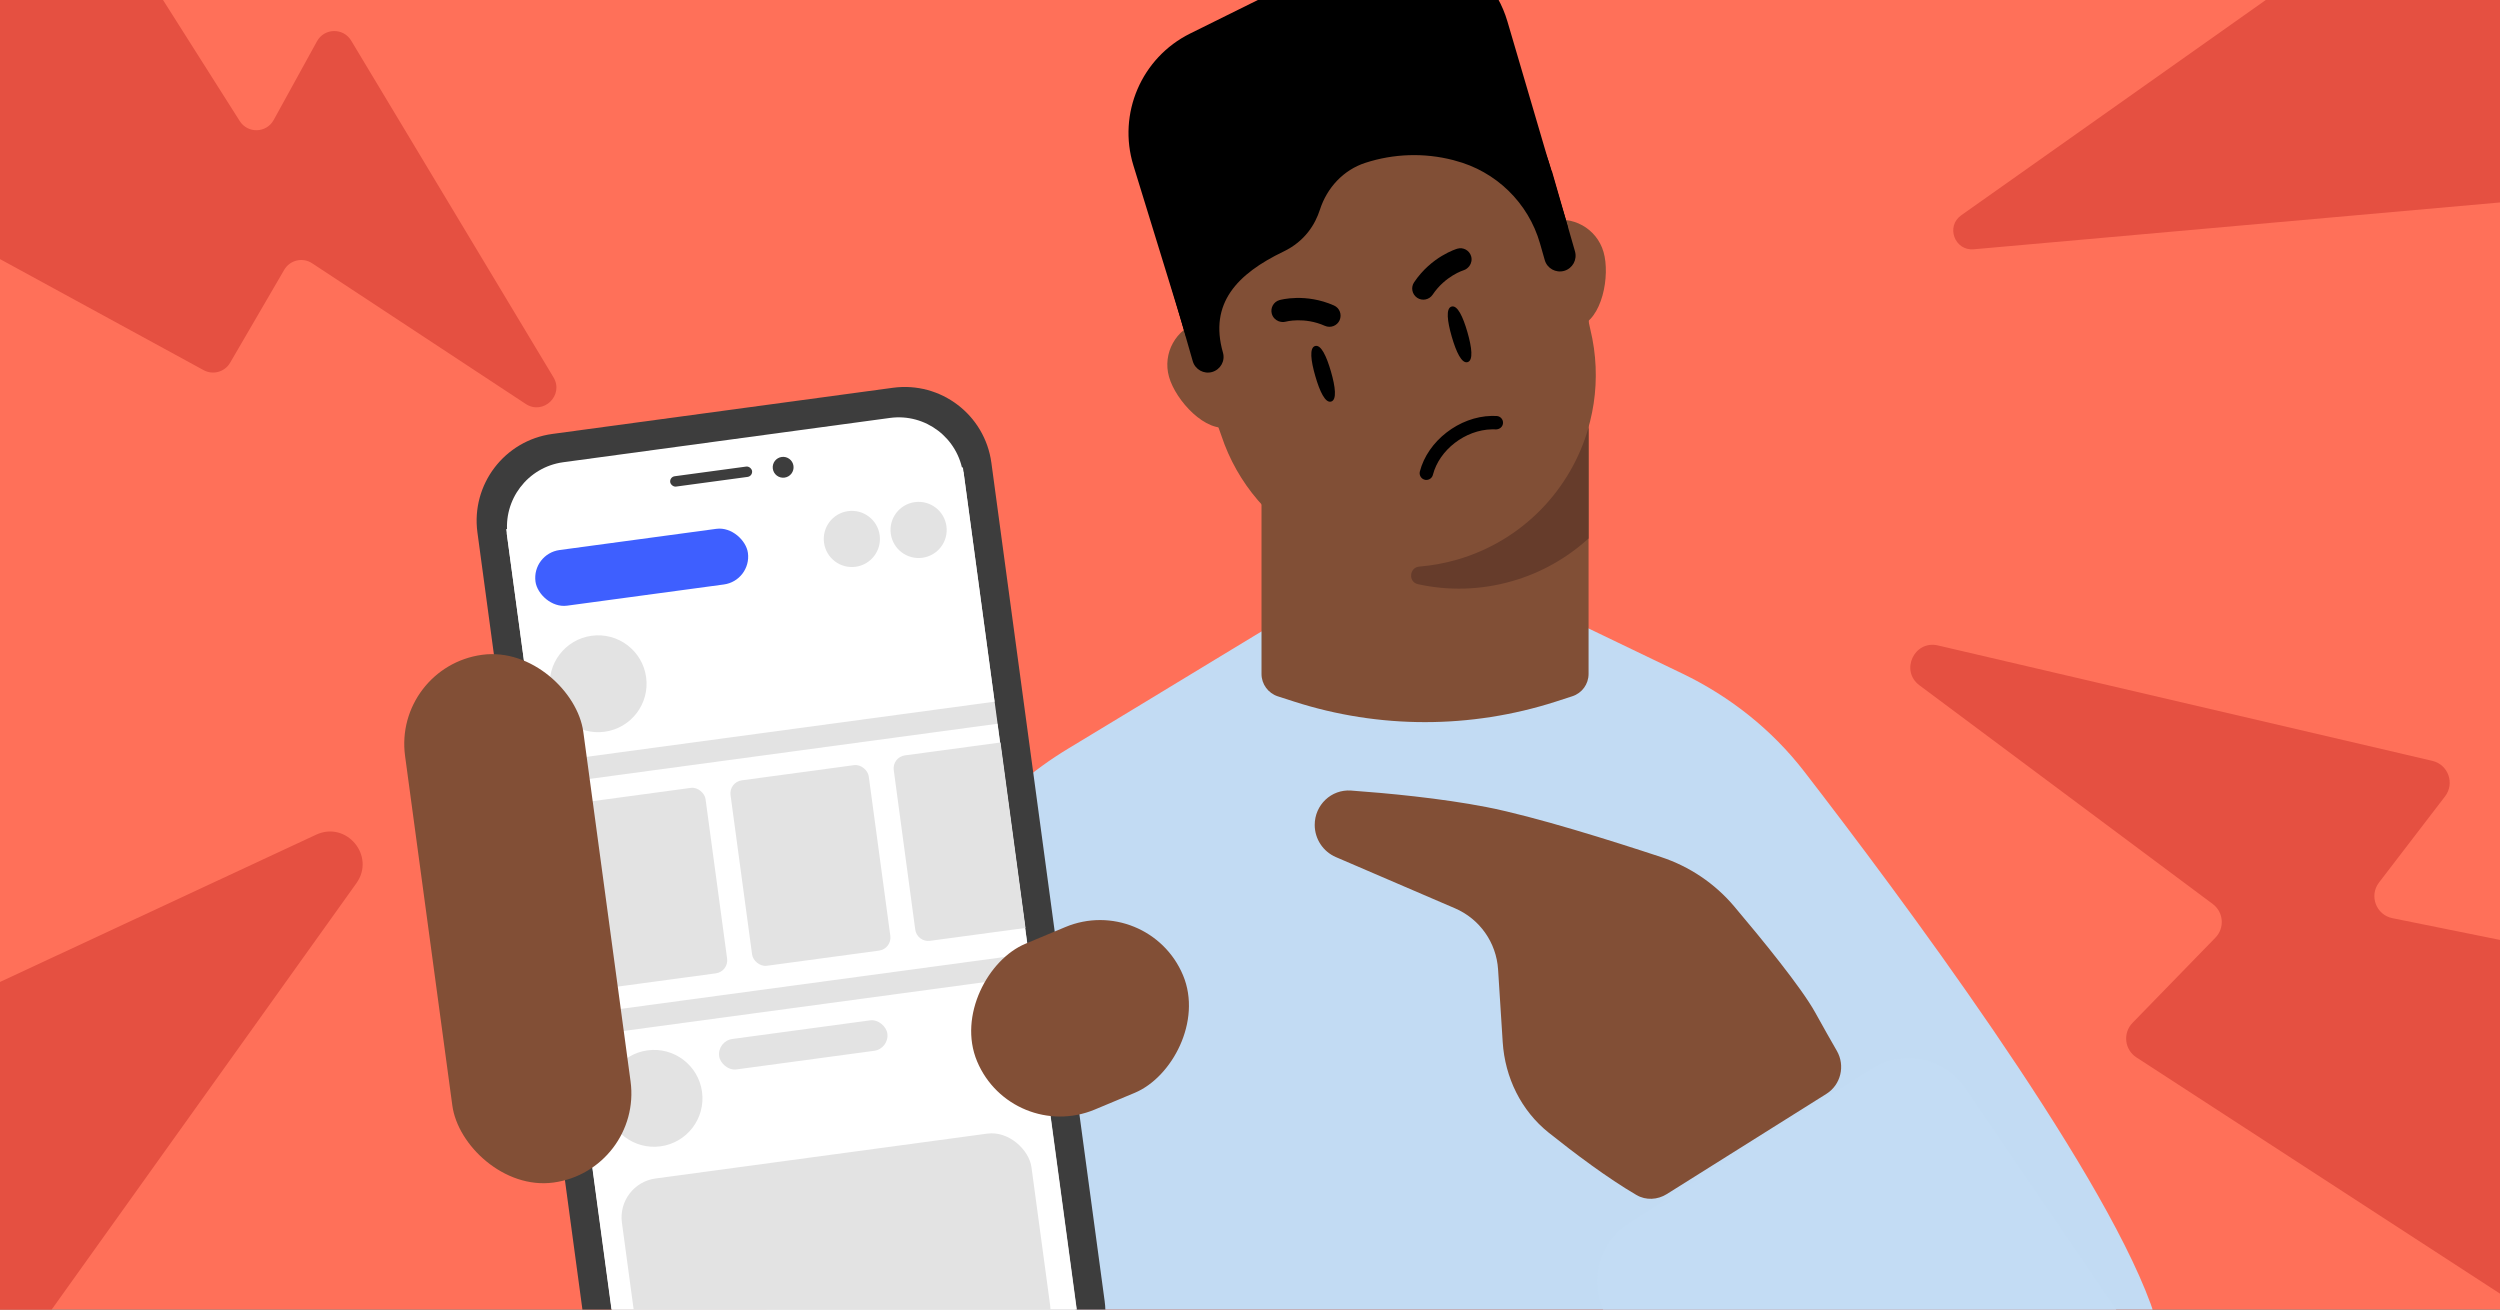 <svg fill="none" height="495" viewBox="0 0 945 495" width="945" xmlns="http://www.w3.org/2000/svg" xmlns:xlink="http://www.w3.org/1999/xlink"><rect x="0" y="0" width="945" height="495" fill="#333333" stroke="none"/><clipPath id="clip0_825_334"><path d="M0 0H945V495H0Z"/></clipPath><g clip-path="url(#clip0_825_334)"><path d="M0 0H945V495H0Z" fill="#ff7059"/><path d="M781.849 726.726 753.544 798.443C749.184 809.596 738.388 816.915 726.438 816.915H677.024L683.138 631.296H434.64L399.045 697.818C391.294 702.251 382.805 704.375 374.408 704.375 358.421 704.375 342.734 696.617 333.253 682.44L300.149 633.328C274.635 595.391 269.352 547.341 285.985 504.764L345.687 352.002C356.875 323.278 377.291 298.987 403.682 283.032L428.896 267.77 459.185 249.39 483.915 234.405 557.113 233.528 591.278 233.135 635.89 254.588C653.935 263.266 669.787 275.814 682.026 291.662 717.607 337.735 793.203 439.058 812.958 492.882 839.055 563.989 781.849 726.726 781.849 726.726 781.849 726.726 781.849 726.726 781.918 726.749L781.849 726.726Z" fill="#c2dbf3"/><path d="M600.479 118.425V254.746C600.479 258.593 598.013 262.005 594.314 263.191L588.126 265.199C555.925 275.555 521.332 275.555 489.18 265.199L483.016 263.215C479.366 262.029 476.852 258.617 476.852 254.77V118.449H600.454L600.479 118.425Z" fill="#814f36"/><path d="M474.217 133.184C471.63 124.256 462.323 119.102 453.427 121.667 444.482 124.232 439.357 133.547 441.896 142.476 444.434 151.404 455.868 163.913 464.764 161.349 473.709 158.784 476.755 142.113 474.168 133.184" fill="#814f36"/><path d="M606.135 95.245C603.549 86.316 594.29 81.162 585.345 83.727 576.449 86.292 571.276 95.608 573.814 104.536 576.401 113.464 587.787 125.974 596.732 123.409 605.628 120.844 608.722 104.173 606.135 95.245Z" fill="#814f36"/><path d="M550.655 211.58C513.185 222.372 473.878 201.587 461.646 164.567L448.374 127.353C434.933 86.824 457.899 43.247 498.898 31.439 539.898 19.656 582.493 44.384 592.646 85.856L601.131 124.449C610.366 162.365 588.077 200.813 550.631 211.604L550.655 211.58Z" fill="#814f36"/><path d="M586.627 64.685 595.354 95.051C596.224 98.197 594.435 101.463 591.268 102.383 588.101 103.278 584.814 101.463 583.919 98.318L582.13 92.051C577.731 76.638 565.45 64.709 549.93 60.693L549.35 60.523C538.302 57.668 526.795 58.079 516.135 61.539 507.819 64.225 501.606 70.952 498.923 79.275 497.158 84.719 493.363 91.156 485.143 95.1 467.69 103.496 456.956 114.65 462.274 133.281 463.193 136.427 461.356 139.693 458.189 140.613 455.071 141.508 451.783 139.693 450.864 136.548L442.137 106.181C430.703 66.282 453.741 24.616 493.58 13.147 533.468 1.702 575.096 24.737 586.53 64.636" fill="#000000"/><path d="M600.479 161.47V203.523C592.453 210.83 582.686 216.492 571.614 219.662 559.6 223.122 547.416 223.339 535.982 220.823 532.235 220 532.694 214.484 536.489 214.169 541.179 213.782 545.941 212.935 550.68 211.58 575.627 204.394 593.903 184.892 600.503 161.47H600.479Z" fill="#663c2b"/><g fill="#000000"><path d="M448.374 127.353 428.431 62.556C422.387 42.932 431.477 21.809 449.849 12.687L511.082-17.631C534.386-29.172 562.452-16.881 569.801 8.09L592.67 85.881 585.345 83.751 559.527 55.998 531.002 46.634 465.659 55.998 456.642 90.333 453.644 127.353H448.399 448.374Z"/><path d="M503.1 140.437C504.774 146.24 505.395 151.152 503.17 151.795 500.945 152.438 498.854 147.951 497.18 142.148 495.505 136.345 494.884 131.434 497.109 130.791 499.335 130.147 501.425 134.634 503.1 140.437Z"/><path d="M554.679 125.528C556.353 131.331 556.974 136.243 554.749 136.886 552.524 137.529 550.434 133.042 548.759 127.239 547.085 121.437 546.464 116.525 548.689 115.882 550.914 115.239 553.005 119.726 554.679 125.528Z"/><path d="M483.288 121.419C482.078 120.938 481.11 119.935 480.742 118.607 480.135 116.398 481.408 114.067 483.639 113.437 484.073 113.315 493.504 110.722 504.221 115.459 506.361 116.395 507.312 118.853 506.385 121.023 505.445 123.151 502.962 124.11 500.822 123.174 492.984 119.688 486.024 121.581 485.935 121.605 485.04 121.848 484.11 121.709 483.288 121.419Z"/><path d="M555.425 100.568C556.192 99.516 556.477 98.15 556.081 96.831 555.418 94.637 553.1 93.345 550.876 94.003 550.444 94.131 541.084 96.969 534.54 106.695 533.228 108.629 533.732 111.216 535.673 112.557 537.601 113.856 540.213 113.343 541.525 111.409 546.3 104.277 553.197 102.165 553.284 102.138 554.171 101.866 554.884 101.253 555.425 100.568Z"/><path d="M565.479 162.318C566.971 162.289 568.066 161.238 568.142 159.917 568.231 158.538 567.15 157.327 565.772 157.252 565.134 157.221 564.482 157.204 563.845 157.217 551.58 157.454 539.678 166.688 536.699 178.244 536.538 178.899 536.638 179.579 536.983 180.167 537.327 180.754 537.871 181.164 538.541 181.34 538.76 181.408 538.977 181.418 539.223 181.414 540.367 181.392 541.352 180.604 541.634 179.497 544.059 170.04 553.85 162.485 563.972 162.289 564.479 162.279 565 162.269 565.508 162.332L565.508 162.303 565.479 162.318Z"/></g><path d="M337.536 146.579 208.811 164.025C190.709 166.478 178.019 183.151 180.467 201.264L223.282 518.157C225.73 536.27 242.388 548.965 260.489 546.512L389.214 529.066C407.316 526.613 420.006 509.94 417.559 491.826L374.743 174.934C372.296 156.821 355.637 144.126 337.536 146.579Z" fill="#3d3d3d"/><path d="M406.155 490.691 364.05 179.059 364.049 179.052C362.23 165.591 349.85 156.156 336.397 157.979L212.922 174.72C199.47 176.543 190.038 188.934 191.857 202.396L233.963 514.028C235.781 527.49 248.162 536.925 261.614 535.101L385.09 518.367C398.543 516.544 407.974 504.153 406.155 490.691Z" fill="#ffffff"/><circle cx="3.942" cy="3.942" fill="#3d3d3d" r="3.942" transform="matrix(.991 -.134 .134 .991 291.593 173.257)"/><rect fill="#3d3d3d" height="3.942" rx="1.971" transform="matrix(.991 -.134 .134 .991 253.073 180.283)" width="31.23"/><path d="M0 0H174.228V321.388H0Z" fill="#e3e3e3" transform="matrix(.991 -.134 .134 .991 191.549 201.64)"/><path d="M0 0H174.213V89.368H0Z" fill="#ffffff" transform="matrix(.991 -.134 .134 .991 191.33 200.013)"/><path d="M0 0H174.213V87.727H0Z" fill="#ffffff" transform="matrix(.991 -.134 .134 .991 204.396 296.919)"/><path d="M0 0H174.216V129.104H0Z" fill="#ffffff" transform="matrix(.991 -.134 .134 .991 217.243 392.201)"/><ellipse cx="18.308" cy="18.305" fill="#e3e3e3" rx="18.308" ry="18.305" transform="matrix(.991 -.134 .134 .991 205.5 242.774)"/><ellipse cx="18.308" cy="18.305" fill="#e3e3e3" rx="18.308" ry="18.305" transform="matrix(.991 -.134 .134 .991 226.63 399.489)"/><ellipse cx="10.616" cy="10.614" fill="#e3e3e3" rx="10.616" ry="10.614" transform="matrix(.991 -.134 .134 .991 310.057 194.626)"/><ellipse cx="10.616" cy="10.614" fill="#e3e3e3" rx="10.616" ry="10.614" transform="matrix(.991 -.134 .134 .991 335.291 191.223)"/><rect fill="#3e5fff" height="21.225" rx="10.613" transform="matrix(.991 -.134 .134 .991 200.991 209.334)" width="81.029"/><rect fill="#e3e3e3" height="11.612" rx="5.806" transform="matrix(.991 -.134 .134 .991 271.065 393.511)" width="64.154"/><rect fill="#e3e3e3" height="82.378" rx="14.839" transform="matrix(.991 -.134 .134 .991 233.096 447.452)" width="156.218"/><rect fill="#e3e3e3" height="70.736" rx="4.946" transform="matrix(.991 -.134 .134 .991 213.785 304.222)" width="52.721"/><rect fill="#e3e3e3" height="70.736" rx="4.946" transform="matrix(.991 -.134 .134 .991 275.48 295.628)" width="52.721"/><path d="M337.836 291.092C337.471 288.385 339.37 285.894 342.077 285.529L378.192 280.657 387.64 350.76 351.525 355.632C348.818 355.997 346.327 354.098 345.962 351.391L337.836 291.092Z" fill="#e3e3e3"/><rect fill="#824f36" height="201.298" rx="33.992" transform="matrix(.991 -.134 .134 .991 148.562 252.069)" width="67.984"/><rect fill="#824f36" height="84.333" rx="33.981" transform="matrix(.386 .922 -.923 .386 434.066 337.311)" width="67.961"/><path d="M694.329 397.224C697.563 402.83 695.847 410.048 690.37 413.488L630.054 451.363C626.557 453.559 622.156 453.801 618.59 451.718 607.617 445.311 595.087 435.88 585.412 428.152 574.952 419.795 568.873 407.268 568.022 393.902L566.272 366.443C565.624 356.287 559.328 347.355 549.983 343.337L504.972 323.984C500.111 321.894 496.96 317.107 496.96 311.813V311.813C496.96 304.28 503.217 298.29 510.725 298.833 523.985 299.791 544.53 301.687 561.884 305.072 580.271 308.659 609.631 317.931 627.88 323.964 638.641 327.521 648.2 333.947 655.519 342.607 666.064 355.085 680.949 373.317 686.157 382.741 689.316 388.457 692.094 393.347 694.329 397.224Z" fill="#824f36"/><path d="M707.395 404.031C719.241 396.495 734.931 399.721 742.843 411.319L832.555 542.829 615.241 520.409 605.307 493.164C601.125 481.694 605.483 468.859 615.784 462.306L707.395 404.031Z" fill="#c3dcf4"/><path d="M90.623 45.759 7.412-85.537C6.503-86.972 5.131-88.053 3.523-88.601L-45.712-105.398C-49.543-106.705-53.717-104.716-55.114-100.916L-104.599 33.646C-105.874 37.114-104.416 40.993-101.172 42.762L76.971 139.917C80.514 141.85 84.951 140.611 86.981 137.124L107.434 101.988C109.587 98.29 114.403 97.16 117.975 99.513L198.728 152.693C205.351 157.055 213.301 149.427 209.216 142.629L132.745 15.352C129.784 10.425 122.597 10.562 119.825 15.598L103.448 45.362C100.715 50.329 93.657 50.548 90.623 45.759Z" fill="#e55041"/><path d="M904.322 347.067 1097.87 386.2C1098.77 386.381 1099.62 386.704 1100.41 387.157L1154.62 418.259C1159.53 421.074 1160.36 427.81 1156.28 431.731L1040.45 543.193C1037.6 545.929 1033.25 546.343 1029.94 544.193L807.545 399.682C803.062 396.769 802.359 390.485 806.087 386.652L837.428 354.435C841.002 350.761 840.528 344.782 836.419 341.718L725.545 259.04C718.173 253.543 723.59 241.886 732.545 243.977L919.428 287.602C925.429 289.003 927.982 296.134 924.232 301.026L899.27 333.59C895.453 338.569 898.173 345.824 904.322 347.067Z" fill="#e55041"/><path d="M119.48 315.521-103.193 419.246C-107.944 421.459-110.777 426.435-110.253 431.651L-91.966 613.862C-90.831 625.177-76.285 629.051-69.672 619.8L134.714 333.863C142.083 323.554 130.968 310.17 119.48 315.521Z" fill="#e55041"/><path d="M741.346 81.373 905.766-34.848C908.281-36.626 911.656-36.578 914.119-34.729L1035.12 56.09C1040.32 59.993 1037.96 68.253 1031.49 68.829L746.07 94.232C738.851 94.874 735.428 85.556 741.346 81.373Z" fill="#e55041"/></g></svg>